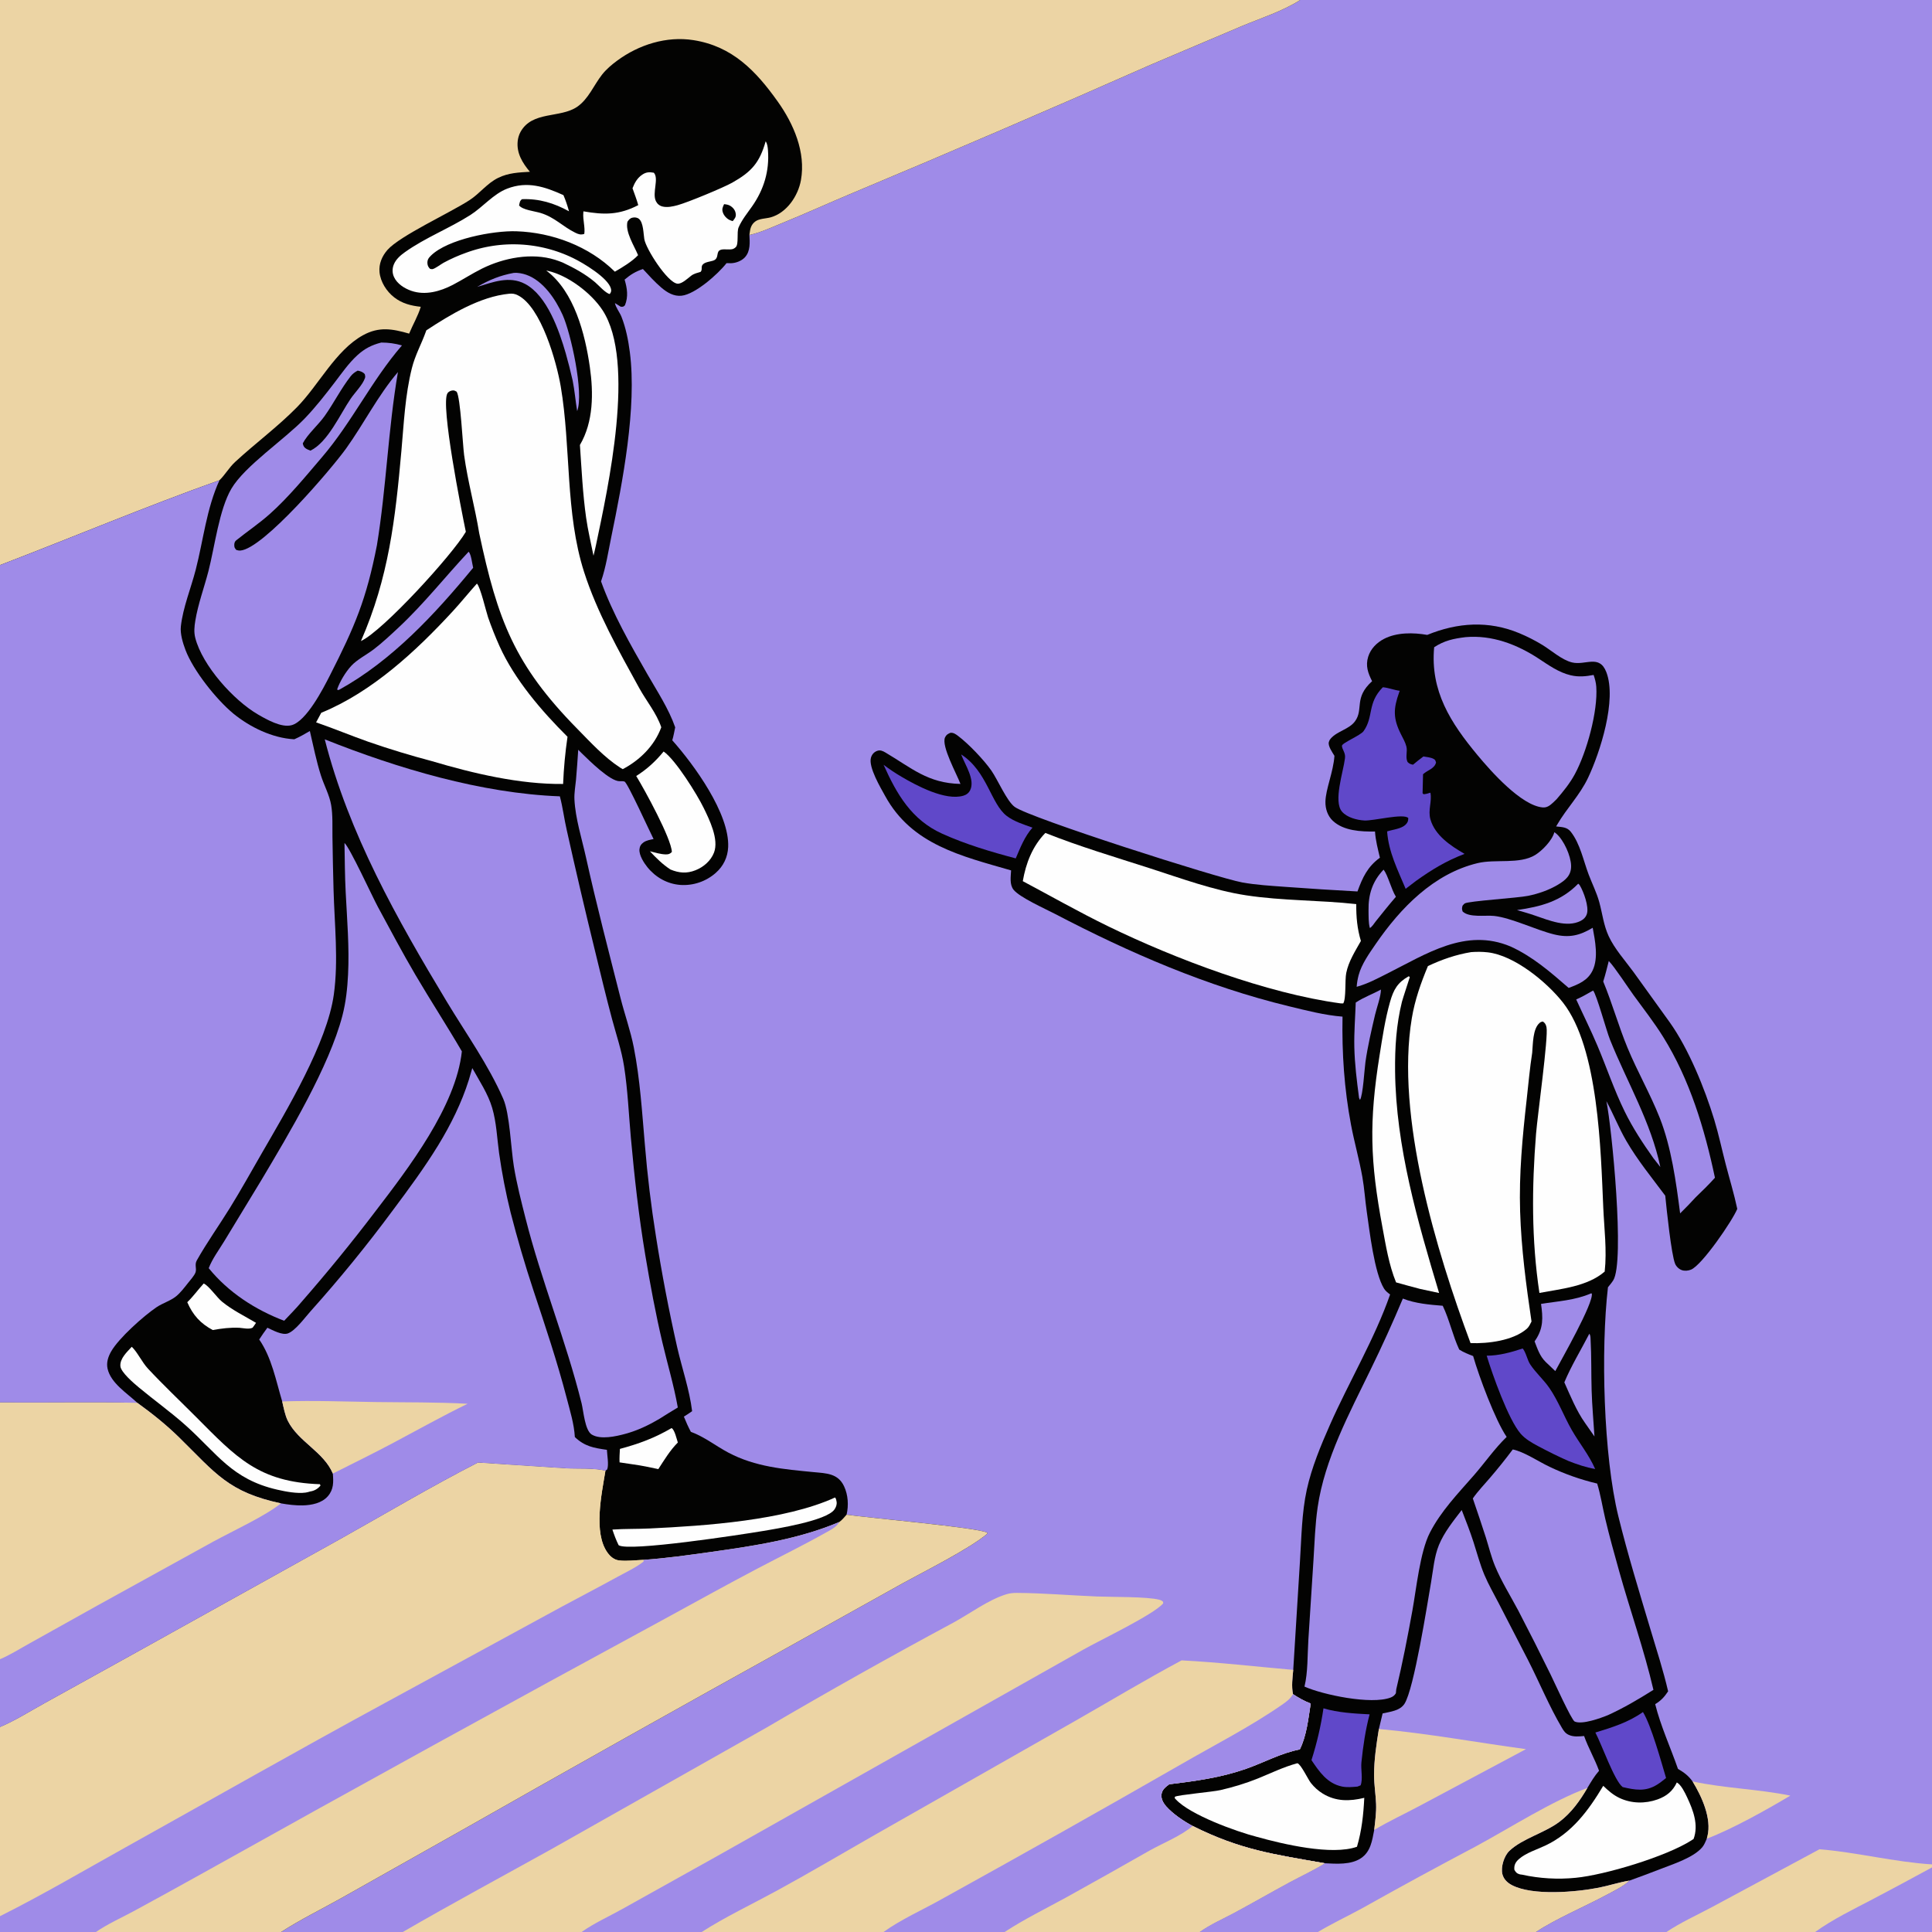 <?xml version="1.0" encoding="utf-8" ?>
<svg xmlns="http://www.w3.org/2000/svg" xmlns:xlink="http://www.w3.org/1999/xlink" width="1024" height="1024">
	<rect width="100%" height="100%" fill="#333333" stroke="none"/>
	<path fill="#9F8BE8" d="M0 0L689.114 0L1024 0L1024 988.165L1024 989.77L1024 1024L962.052 1024L883.267 1024L813.999 1024L698.526 1024L635.773 1024L532.482 1024L468.297 1024L371.931 1024L308.273 1024L213.494 1024L148.976 1024L50.849 1024L0 1024L0 1015.62L0 915.397L0 879.423L0 743.338L0 299.514L0 0Z"/>
	<path fill="#030302" d="M0 0L689.114 0C679.978 5.87 668.507 9.531 658.442 13.72L610.06 34.252Q531.282 69.081 451.82 102.323C439.349 107.547 427.053 113.158 414.523 118.248C408.922 120.524 403.123 123.25 397.211 124.545C397.414 128.515 397.773 133.028 394.927 136.255C393.173 138.243 390.126 139.425 387.526 139.505C386.711 139.531 385.882 139.515 385.067 139.479C380.627 145.221 368.521 155.948 361.266 156.736C357.161 157.183 353.606 155.058 350.585 152.494C347.05 149.492 343.914 145.977 340.758 142.586C336.903 143.889 334.138 145.557 331.054 148.207C332.428 152.828 333.109 157.194 331.227 161.825C330.246 162.692 330.31 162.62 328.992 162.561C327.977 161.905 326.965 161.259 325.924 160.644C326.362 163.003 328.442 165.502 329.366 167.83C331.72 173.764 333.009 180.331 333.825 186.641C337.624 215.996 329.987 255.489 323.995 284.58C322.398 292.332 321.163 300.673 318.567 308.143C324.619 325.023 334.256 341.886 343.17 357.415C348.388 366.505 354.398 375.578 357.867 385.498C357.396 387.797 356.988 390.126 356.32 392.377C367.86 405.324 386.676 431.201 385.948 448.907C385.726 454.308 383.425 459.077 379.365 462.641Q378.89 463.061 378.394 463.457Q377.899 463.853 377.384 464.224Q376.87 464.595 376.338 464.94Q375.806 465.286 375.258 465.604Q374.709 465.923 374.146 466.215Q373.582 466.506 373.005 466.769Q372.428 467.032 371.839 467.267Q371.25 467.501 370.649 467.706Q370.049 467.912 369.44 468.087Q368.83 468.262 368.213 468.408Q367.595 468.553 366.972 468.667Q366.348 468.782 365.719 468.866Q365.09 468.949 364.458 469.002Q363.826 469.055 363.192 469.076Q362.558 469.098 361.924 469.088Q361.29 469.078 360.657 469.037C353.702 468.532 347.501 465.035 343.143 459.639C341.295 457.351 338.653 453.264 338.921 450.167C339.062 448.533 339.767 447.432 341.072 446.496C342.607 445.395 344.598 445.096 346.409 444.715C344.567 441.219 332.556 414.674 331.002 414.241C330.056 413.978 329.416 414.036 328.461 414.058C323.425 414.173 312.431 403.215 308.409 399.32Q307.426 398.368 306.473 397.385C306.1 402.685 305.783 408.004 305.294 413.294C304.979 416.71 304.293 420.298 304.463 423.718C304.967 433.843 308.355 444.364 310.54 454.237C316.089 479.315 322.585 504.13 328.903 529.022C331.108 537.709 334.19 546.298 335.917 555.083C339.268 572.126 340.297 589.545 341.81 606.82Q343.808 631.173 347.671 655.3Q352.312 684.831 358.903 713.988C361.455 725.173 365.446 736.585 366.837 747.956C365.4 748.945 363.978 749.96 362.47 750.839C363.588 753.618 364.759 756.264 366.175 758.905C373.383 761.535 379.353 766.383 386.086 769.943C400.35 777.488 415.57 778.741 431.299 780.259C437.934 780.899 444.137 780.878 447.365 787.744C449.535 792.358 449.858 797.902 448.699 802.821C459.854 804.463 518.22 809.615 523.178 812.315L523.361 812.862C513.638 821.035 490.358 832.637 478.486 839.158L418.772 872.451Q331.824 920.616 245.399 969.716L181.308 1005.81C170.633 1011.81 159.248 1017.36 148.976 1024L50.849 1024L0 1024L0 1015.62L0 915.397L0 879.423L0 743.338L0 299.514L0 0Z"/>
	<path fill="#ECD4A4" d="M0 0L689.114 0C679.978 5.87 668.507 9.531 658.442 13.72L610.06 34.252Q531.282 69.081 451.82 102.323C439.349 107.547 427.053 113.158 414.523 118.248C408.922 120.524 403.123 123.25 397.211 124.545L397.278 123.911C397.586 121.264 398.073 119.059 400.312 117.387C402.455 115.787 405.89 115.907 408.444 115.2C417.013 112.827 423.015 103.831 424.512 95.485C427.169 80.671 420.629 65.639 412.204 53.806C400.613 37.528 388.157 24.523 367.556 21.275C353.279 19.025 338.566 23.683 327.101 32.155C324.16 34.328 321.343 36.699 319.076 39.585C314.7 45.158 311.853 52.606 305.825 56.662C296.811 62.728 282.168 58.733 275.932 69.83Q275.242 71.069 274.854 72.431Q274.534 73.53 274.402 74.667C273.665 81.102 276.893 86.346 280.859 91.052C274.991 91.388 269.516 91.605 264.104 94.239C258.143 97.141 254.331 102.526 248.89 106.063C238.457 112.846 211.998 124.959 205.393 132.423C202.514 135.678 200.723 139.846 201.153 144.246C201.658 149.421 204.9 154.487 208.959 157.625C213.156 160.87 217.866 162.054 223.02 162.605C221.495 167.59 218.829 172.027 216.857 176.822C207.927 174.271 200.906 172.973 192.342 177.708C177.864 185.712 168.971 204.065 157.385 215.845C147.13 226.273 135.292 234.973 124.576 244.889C121.432 247.798 119.322 251.62 116.322 254.54C77.202 268.47 38.792 284.664 0 299.514L0 0Z"/>
	<path fill="#ECD4A4" d="M253.366 775.19L299.941 778.244C306.318 778.626 314.866 777.975 320.886 779.536C318.893 791.742 314.372 812.403 322 822.959C323.5 825.035 325.503 826.74 328.108 827.058C332.201 827.557 336.955 826.904 341.101 826.759C353.218 825.885 365.222 824.202 377.247 822.51C400.236 819.276 423.409 815.766 444.91 806.665C446.352 805.599 447.506 804.155 448.699 802.821C459.854 804.463 518.22 809.615 523.178 812.315L523.361 812.862C513.638 821.035 490.358 832.637 478.486 839.158L418.772 872.451Q331.824 920.616 245.399 969.716L181.308 1005.81C170.633 1011.81 159.248 1017.36 148.976 1024L50.849 1024L0 1024L0 1015.62L0 915.397C8.155 911.946 16.207 906.836 23.982 902.552L69.852 877.155L180.183 815.827C204.486 802.229 228.577 787.869 253.366 775.19Z"/>
	<path fill="#ECD4A4" d="M253.366 775.19L299.941 778.244C306.318 778.626 314.866 777.975 320.886 779.536C318.893 791.742 314.372 812.403 322 822.959C323.5 825.035 325.503 826.74 328.108 827.058C332.201 827.557 336.955 826.904 341.101 826.759L341.099 827.679C336.986 830.888 331.825 833.271 327.252 835.784C317.293 841.256 307.221 846.479 297.226 851.87L203.834 902.717C157.803 927.721 112.207 953.679 66.446 979.18C44.436 991.444 22.524 1004.34 0 1015.62L0 915.397C8.155 911.946 16.207 906.836 23.982 902.552L69.852 877.155L180.183 815.827C204.486 802.229 228.577 787.869 253.366 775.19Z"/>
	<path fill="#9F8BE8" d="M341.101 826.759C353.218 825.885 365.222 824.202 377.247 822.51C400.236 819.276 423.409 815.766 444.91 806.665C443.32 809.461 440.189 810.92 437.466 812.45C425.634 819.099 413.402 825.091 401.393 831.413C384.917 840.085 368.61 849.121 352.272 858.05Q229.592 924.573 107.764 992.656Q89.359 1002.92 70.838 1012.97C64.303 1016.5 56.916 1019.79 50.849 1024L0 1024L0 1015.62C22.524 1004.34 44.436 991.444 66.446 979.18C112.207 953.679 157.803 927.721 203.834 902.717L297.226 851.87C307.221 846.479 317.293 841.256 327.252 835.784C331.825 833.271 336.986 830.888 341.099 827.679L341.101 826.759Z"/>
	<path fill="#9F8BE8" d="M116.322 254.54C109.441 269.619 107.821 286.085 103.728 301.995C101.209 311.784 96.98 321.955 95.861 331.967C95.422 335.888 96.892 340.748 98.268 344.401C102.412 355.402 114.621 370.704 123.688 378.228Q127.131 381.037 130.917 383.363Q134.702 385.69 138.764 387.492C144.168 389.865 150.065 391.52 155.977 391.836C158.86 390.57 161.519 389.058 164.229 387.459C166.072 395.312 167.634 403.269 170.075 410.967C171.71 416.125 174.609 421.365 175.519 426.682C176.449 432.12 176.121 438.085 176.207 443.594Q176.399 457.643 176.79 471.689C177.294 489.879 179.446 509.163 176.927 527.187C173.344 552.825 152.032 588.247 138.798 611.161C133.181 620.885 127.717 630.755 121.805 640.302C116.086 649.539 109.665 658.543 104.334 667.99C103.019 670.321 104.292 672.143 103.68 674.241C103.183 675.947 100.664 678.724 99.521 680.174C97.691 682.495 95.676 685.147 93.389 687.031C90.454 689.447 86.146 690.694 82.937 692.872C76.04 697.555 62.961 709.196 58.896 716.331C57.316 719.104 56.308 722.195 57.007 725.389C58.694 733.104 67.379 738.426 72.772 743.513C48.532 743.046 24.25 743.53 0 743.338L0 299.514C38.792 284.664 77.202 268.47 116.322 254.54Z"/>
	<path fill="#9F8BE8" d="M141.724 703.72C144.484 704.995 149.565 707.851 152.614 706.729C156.613 705.257 161.698 698.226 164.52 695.09Q187.702 669.24 208.338 641.314C216.719 630.084 224.98 618.911 232.298 606.944C238.814 596.288 244.71 584.432 248.449 572.501Q249.43 569.322 250.32 566.117C254.057 572.828 258.705 579.817 260.873 587.216C263.155 595.001 263.43 603.154 264.525 611.151Q266.778 627.121 270.663 642.775C274.179 656.453 278.217 670.29 282.656 683.693C288.968 702.749 295.345 721.698 300.398 741.14C302.149 747.878 304.287 754.689 304.682 761.663C309.902 766.665 314.762 767.444 321.672 768.444C321.778 771.142 322.782 776.46 321.812 778.832L320.886 779.536C314.866 777.975 306.318 778.626 299.941 778.244L253.366 775.19C228.577 787.869 204.486 802.229 180.183 815.827L69.852 877.155L23.982 902.552C16.207 906.836 8.155 911.946 0 915.397L0 879.423L0 743.338C24.25 743.53 48.532 743.046 72.772 743.513C80.651 749.19 88.214 755.246 95.146 762.062C114.27 780.865 121.077 790.869 148.886 796.811C152.627 797.476 156.691 797.988 160.497 797.889C165.141 797.769 170.528 796.733 173.73 793.071C176.925 789.418 176.771 785.526 176.411 781.017C171.612 769.534 158.13 764.134 152.601 753.167C151.03 750.053 150.373 746.186 149.571 742.799C146.259 731.775 144.023 719.548 137.385 709.965C138.789 707.849 140.181 705.739 141.724 703.72Z"/>
	<path fill="#ECD4A4" d="M0 743.338C24.25 743.53 48.532 743.046 72.772 743.513C80.651 749.19 88.214 755.246 95.146 762.062C114.27 780.865 121.077 790.869 148.886 796.811C140.96 803.324 123.149 811.58 113.15 817.021L51.707 850.914L15.773 870.97C10.635 873.8 5.386 877.151 0 879.423L0 743.338Z"/>
	<path fill="#ECD4A4" d="M149.571 742.799C165.96 742.2 182.52 742.878 198.918 743.108C215.208 743.337 231.583 743.119 247.849 744.033C234.434 750.534 221.414 757.866 208.246 764.849C197.714 770.435 187.055 775.659 176.411 781.017C171.612 769.534 158.13 764.134 152.601 753.167C151.03 750.053 150.373 746.186 149.571 742.799Z"/>
	<path fill="#9F8BE8" d="M172.128 391.868C210.717 407.237 255.024 420.513 296.736 422.074C298.3 427.911 299.018 434.052 300.387 439.958Q307.538 472.092 315.387 504.063C318.29 516.031 321.186 528.101 324.362 539.994C326.604 548.388 329.43 556.58 330.775 565.19C332.721 577.643 333.237 590.422 334.368 602.975C336.234 623.684 338.572 644.683 342.006 665.196C344.595 680.662 347.478 696.233 351.074 711.491C353.778 722.965 357.203 734.394 359.253 746.003C355.864 747.976 352.558 750.117 349.227 752.186C343.596 755.487 337.821 758.218 331.507 759.945C326.497 761.316 318.333 763.173 313.645 760.343C309.998 758.141 309.256 747.805 308.263 743.815C300 710.619 286.964 678.944 278.577 645.847C276.277 636.771 273.872 627.457 272.36 618.215C270.793 608.634 270.188 590.337 266.738 582.415C258.908 564.437 246.905 547.663 236.791 530.872C210.334 486.952 184.894 441.925 172.128 391.868Z"/>
	<path fill="#FEFEFE" d="M269.782 155.695C271.567 155.518 272.783 155.67 274.398 156.465C286.834 162.588 295.012 191.947 297.202 204.827C302.69 237.107 299.517 271.777 309.571 303.148C316.442 324.589 327.973 344.989 338.791 364.666C342.619 371.63 347.929 377.889 350.492 385.474C346.932 395.197 339.148 402.905 330.063 407.667C329.578 407.399 329.109 407.132 328.644 406.829C320.172 401.315 313.038 393.468 305.973 386.286C272.638 352.403 263.755 328.503 254.021 282.75C251.764 268.862 247.905 255.223 245.998 241.254C245.249 235.767 244.063 210.44 242.019 207.587C241.308 207.235 240.898 206.891 240.074 206.931C238.976 206.984 237.776 207.497 237.161 208.466C233.382 214.419 244.634 270.923 246.903 281.87C239.801 294.041 203.004 334.37 191.302 339.773C206.04 306.149 209.513 275.156 212.744 239.052C214.062 224.319 214.69 209.597 218.293 195.18C220.054 188.133 223.342 182.446 225.737 175.726L225.955 175.096C238.653 166.732 254.429 157.207 269.782 155.695Z"/>
	<path fill="#9F8BE8" d="M182.583 446.797C185.324 449.047 197.398 475.342 200.282 480.659C206.807 492.687 213.227 504.866 220.161 516.659C228.178 530.296 236.838 543.592 244.796 557.25C241.666 586.423 216.47 619.168 199.019 641.972Q180.375 666.509 160.102 689.718C157.135 693.307 153.794 696.641 150.607 700.036C135.251 694.175 121.066 685.003 110.628 672.17C112.515 667.171 116.151 662.348 118.935 657.744L138.611 625.348C153.131 600.943 174.479 565.292 181.492 538.278C183.333 531.187 184.122 523.799 184.484 516.495C185.201 502.029 183.962 487.53 183.228 473.091C182.783 464.342 182.733 455.556 182.583 446.797Z"/>
	<path fill="#9F8BE8" d="M202.077 181.556C206.001 181.564 209.297 182.04 213.052 183.075C197.045 201.548 186.619 223.631 170.787 242.175C162.083 252.368 153.086 263.398 143.107 272.327C137.346 277.481 131.109 281.625 125.132 286.442C124.492 286.957 124.19 287.808 124.173 288.648C124.143 290.124 124.345 290.422 125.245 291.478C125.96 291.688 126.621 291.864 127.377 291.808C139.588 290.905 175.751 248.413 183.402 237.763C192.911 224.524 200.296 209.598 210.919 197.21C205.685 227.656 204.77 258.488 199.774 288.982C194.184 317.626 188.11 331.971 174.767 358.174C171.252 365.076 162.442 382.199 154.577 384.363C149.211 385.838 141.317 381.342 136.806 378.73C123.834 371.219 107.28 352.816 103.502 338.114C102.712 335.037 103.015 332.085 103.52 328.987C104.949 320.22 108.244 311.355 110.472 302.73C113.79 289.886 116.157 269.986 122.669 258.97C129.773 246.956 150.686 233.028 161.438 221.874C167.183 215.915 172.372 209.257 177.403 202.692C181.192 197.746 184.746 192.554 189.361 188.323C193.211 184.794 197.025 182.839 202.077 181.556Z"/>
	<path fill="#030302" d="M189.6 196.43C191.156 196.787 192.248 197.067 193.345 198.308C193.518 199.183 193.726 199.554 193.427 200.422C192.195 203.996 188.058 208.11 185.867 211.315C180.266 219.507 173.796 234.366 164.542 238.854C163.769 238.538 162.899 238.227 162.202 237.768C161.03 236.996 160.754 236.298 160.481 234.987C162.97 230.162 168.731 225.193 172.058 220.508C176.887 213.709 180.693 206.057 185.81 199.485C186.907 198.077 188.033 197.265 189.6 196.43Z"/>
	<path fill="#FEFEFE" d="M252.773 309.32C254.636 311.143 257.539 323.8 258.688 327.198Q261.397 334.988 264.772 342.514C272.797 360.25 287.048 376.848 300.794 390.508Q298.968 402.951 298.458 415.517C275.434 415.774 250.847 409.939 228.886 403.41Q211.912 398.934 195.325 393.189C186.004 389.907 176.89 386.088 167.541 382.875L170.271 377.794C197.189 366.758 220.447 345.179 239.938 324.027C244.349 319.24 248.415 314.154 252.773 309.32Z"/>
	<path fill="#FEFEFE" d="M405.811 74.918C406.742 76.14 406.931 78.224 407.042 79.728C407.846 90.644 404.865 100.46 398.642 109.352C396.143 112.923 393.218 116.476 391.483 120.503C390.372 123.082 391.665 129.347 389.973 130.996C388.619 132.316 387.337 132.227 385.56 132.195C384.926 132.183 384.293 132.143 383.66 132.16C378.96 132.284 381.279 135.623 379.13 137.54C377.818 138.711 374.339 138.484 372.675 140.005C371.234 141.322 372.536 142.796 371.313 144.111C369.653 144.607 367.83 145.02 366.427 146.075C364.633 147.424 361.375 150.626 359.021 150.353C353.733 149.737 342.362 131.919 341.499 126.741C341.027 123.909 341.03 117.99 338.698 116.043C337.732 115.236 336.43 115.091 335.232 115.366C333.879 115.676 333.29 116.458 332.553 117.543C331.313 122.99 336.127 130.245 338.194 135.252C335.079 138.563 329.852 141.735 325.889 143.999C312.251 130.536 292.765 123.219 273.701 122.578C261.429 122.166 237.364 126.736 228.442 135.448C227.196 136.665 226.438 137.678 226.535 139.529C226.599 140.763 227.084 141.717 227.995 142.529C228.428 142.563 228.868 142.713 229.295 142.632C230.604 142.387 233.792 139.983 235.123 139.257Q240.933 136.123 247.155 133.917Q248.01 133.603 248.872 133.311Q249.734 133.019 250.604 132.749Q251.473 132.478 252.349 132.23Q253.225 131.982 254.107 131.755Q254.989 131.529 255.876 131.325Q256.764 131.121 257.656 130.94Q258.548 130.758 259.444 130.599Q260.341 130.44 261.241 130.304Q262.141 130.167 263.045 130.053Q263.948 129.94 264.854 129.849Q265.76 129.758 266.668 129.689Q267.576 129.621 268.485 129.576Q269.394 129.531 270.305 129.508Q271.215 129.486 272.125 129.486Q273.036 129.487 273.946 129.51Q274.856 129.534 275.765 129.58Q276.675 129.626 277.583 129.696Q278.49 129.765 279.396 129.857Q280.302 129.949 281.205 130.064Q282.108 130.178 283.008 130.316Q283.908 130.453 284.805 130.613Q285.701 130.773 286.593 130.956Q287.485 131.139 288.372 131.344Q289.259 131.549 290.141 131.776Q291.023 132.003 291.898 132.252Q292.774 132.502 293.643 132.773Q294.512 133.044 295.374 133.337Q296.236 133.63 297.091 133.945Q297.945 134.26 298.791 134.596Q299.637 134.932 300.475 135.289Q301.312 135.647 302.14 136.025Q302.969 136.403 303.787 136.802C308.957 139.285 322.325 147.218 323.815 153.004C324.125 154.212 323.892 154.893 323.182 155.834C321.055 155.489 317.198 151.101 315.398 149.587C310.168 145.188 304.401 142.069 298.251 139.157C296.914 138.633 295.569 138.112 294.197 137.686C281.667 133.796 266.993 136.653 255.473 142.37C250.191 144.991 245.239 148.254 240.008 150.976C233.352 154.438 225.376 156.707 217.997 154.136C214.371 152.872 210.476 150.425 208.826 146.814C207.847 144.672 207.846 142.302 208.748 140.133C209.906 137.35 212.25 135.337 214.649 133.628C225.379 125.986 238.107 121.077 249.231 114.01C255.914 109.764 261.463 102.817 268.836 99.981C279.525 95.87 288.733 98.947 298.625 103.415C299.856 106.242 300.754 109.022 301.584 111.988C293.643 107.622 285.73 105.225 276.667 105.57C275.393 106.566 275.491 107.332 275.123 108.873C276.937 111.257 283.421 111.947 286.427 112.851C294.057 115.147 298.188 120.063 304.954 123.368C306.654 124.199 307.865 124.577 309.687 123.978C310.204 120.435 308.874 116.594 309.161 112.835L309.228 112.017C320.2 113.92 328.161 113.998 338.288 108.723C337.457 105.716 336.276 102.733 335.243 99.787C336.366 96.874 337.805 94.288 340.482 92.524C342.542 91.167 344.181 91.136 346.539 91.541C349.399 94.656 345.518 102.248 347.65 106.637C348.341 108.059 349.551 109.056 351.091 109.444C353.671 110.094 356.629 109.435 359.133 108.757C364.489 107.308 383.41 99.459 388.134 96.796C398.325 91.052 402.622 86.194 405.811 74.918Z"/>
	<path fill="#030302" d="M383.78 108.204C385.016 108.351 386.162 108.49 387.221 109.198C388.786 110.242 389.799 111.611 389.984 113.514C390.145 115.168 389.288 115.982 388.368 117.193C387.573 116.964 387.617 117.004 386.826 116.657C385.241 115.96 383.762 114.369 383.177 112.742C382.504 110.869 383.011 109.885 383.78 108.204Z"/>
	<path fill="#FEFEFE" d="M289.531 143.393C289.813 143.45 290.096 143.502 290.378 143.565C301.072 145.956 313.487 155.378 319.419 164.506C337.095 191.704 322.229 258.649 315.878 288.916C315.513 290.797 315.015 292.66 314.563 294.521C313.223 287.806 311.616 281.166 310.655 274.377C308.853 261.664 308.254 248.662 307.369 235.853C314.592 223.589 314.59 208.244 312.625 194.511C310.125 177.042 304.378 154.504 289.531 143.393Z"/>
	<path fill="#FEFEFE" d="M351.732 398.316C358.073 402.66 369.547 421.194 372.945 428.18C376.002 434.462 381.141 444.839 378.437 451.889C376.762 456.255 372.862 459.588 368.58 461.269C363.944 463.09 359.869 462.735 355.347 460.851C351.197 458.165 347.824 454.786 344.46 451.195C347.168 451.854 350.148 452.817 352.948 452.848C354.376 452.863 355.123 452.571 356.102 451.561C355.821 444.409 341.721 418.686 337.213 411.298C342.918 407.709 347.462 403.516 351.732 398.316Z"/>
	<path fill="#FEFEFE" d="M69.832 713.82C72.755 716.52 75.28 722.026 78.421 725.397C86.644 734.221 95.439 742.505 103.946 751.052C125.183 772.388 137.069 785.554 169.567 786.664L169.865 787.383C168.457 789.132 166.58 790.201 164.375 790.517C163.6 790.753 162.809 790.983 162.005 791.098C157.468 791.742 151.418 790.576 146.979 789.562C122.852 784.049 115.162 770.44 98.379 755.455C90.412 748.342 81.765 742.183 73.578 735.364C71.052 733.261 64.052 727.334 63.806 724.1C63.495 720.013 67.321 716.595 69.832 713.82Z"/>
	<path fill="#FEFEFE" d="M442.592 793.698C443.096 794.138 443.33 795.317 443.425 796.005C443.629 797.492 443.101 798.889 442.254 800.083C438.029 806.036 411.772 810.223 403.908 811.541C393.473 813.29 332.972 822.609 327.881 818.98C326.537 816.27 325.543 813.563 324.583 810.699C331.107 810.25 337.705 810.433 344.244 810.123C373.639 808.731 416.084 805.876 442.592 793.698Z"/>
	<path fill="#9F8BE8" d="M248.395 292.415C249.797 293.975 250.22 298.679 250.782 300.929C230.717 325.343 207.78 350.124 179.825 365.554L179.049 365.775L178.702 365.352C180.098 361.256 183.176 356.193 186.11 352.983C189.25 349.545 194.42 346.973 198.168 344.096C202.775 340.558 207.086 336.496 211.328 332.531C224.781 319.96 235.868 305.779 248.395 292.415Z"/>
	<path fill="#FEFEFE" d="M107.982 680.274C110.778 681.562 114.865 687.584 117.597 689.843C123.024 694.332 129.654 697.546 135.697 701.128C135.149 702.018 134.491 702.859 133.882 703.709C131.985 704.677 128.997 703.927 126.894 703.76C122.157 703.513 117.411 704.108 112.76 704.951C106.255 701.48 102.217 697.014 99.262 690.202C102.421 687.157 104.992 683.502 107.982 680.274Z"/>
	<path fill="#9F8BE8" d="M272.348 144.633C274.459 144.47 276.926 144.935 278.918 145.634C287.938 148.798 294.445 158.582 298.204 166.921C302.518 176.491 309.576 208.211 305.914 217.894C305.009 212.452 304.588 207.051 303.503 201.606Q301.875 194.399 299.862 187.291C296.374 175.243 290.008 156.654 278.246 150.458C269.887 146.055 261.215 149.568 252.911 152.054C259.384 148.301 264.981 145.999 272.348 144.633Z"/>
	<path fill="#FEFEFE" d="M355.963 756.91C357.598 757.821 358.662 762.77 359.266 764.57C355.113 768.713 352.105 773.77 348.922 778.656C344.475 777.686 340.078 776.768 335.562 776.157L328.382 775.085C328.263 772.702 328.442 770.325 328.569 767.945C338.678 765.227 346.898 762.191 355.963 756.91Z"/>
	<path fill="#030302" d="M756.467 336.514C772.533 329.931 788.973 328.817 805.311 335.625C809.49 337.367 813.689 339.508 817.552 341.866C822.328 344.779 827.758 349.761 833.216 351.099C840.294 352.833 847.699 346.643 851.399 356.271C857.045 370.96 848.077 398.83 841.689 412.278C837.295 421.528 830.375 428.391 825.335 437.091L824.989 437.676L824.786 438.03C827.811 438.398 830.538 438.28 832.571 440.88C837.539 447.235 839.223 456.12 842.027 463.525C843.854 468.352 846.269 473.121 847.634 478.099C849.307 484.195 849.939 490.377 852.631 496.181C855.79 502.991 861.347 509.109 865.785 515.179L884.973 541.826C894.995 555.875 903.573 576.973 908.599 593.528C910.964 601.32 912.656 609.366 914.707 617.251C916.735 625.047 919.126 632.862 920.788 640.739C918.25 646.97 902.135 670.539 896.284 672.927C894.785 673.538 892.924 673.734 891.375 673.181C889.866 672.643 888.449 671.29 887.844 669.826C885.84 664.97 883.332 641.026 882.62 633.742C875.461 624.121 867.948 615.005 861.919 604.588C857.998 597.812 855.149 590.518 851.424 583.653C854.281 597.398 861.288 668.809 855.032 678.63C854.215 679.911 853.21 681.1 852.249 682.272C848.43 715.244 849.833 771.507 857.79 803.797C862.772 824.011 868.922 844.036 874.893 863.974C878.1 874.682 881.621 885.543 884.137 896.433C882.13 899.445 880.42 901.318 877.287 903.242C880.129 914.708 885.454 926.328 889.36 937.55C892.6 939.448 894.854 941.107 897.096 944.201C901.921 952.088 907.32 963.757 904.983 973.245Q904.818 973.907 904.627 974.562C903.965 976.081 903.3 977.818 902.224 979.092C897.495 984.695 886.395 988.134 879.588 990.808Q871.661 993.885 863.657 996.756C860.207 999.918 855.375 1002.2 851.256 1004.41C839.736 1010.59 824.481 1017.01 813.999 1024L698.526 1024L635.773 1024C641.287 1020 648.114 1017.03 654.142 1013.8C663.928 1008.55 673.54 1002.99 683.306 997.707C689.515 994.348 696.192 991.315 702.144 987.57C675.004 982.816 657.482 980.501 632.113 967.8C627.438 965.336 621.636 961.405 618.133 957.449C616.546 955.657 615.193 953.237 615.66 950.755C616.115 948.333 617.857 947.104 619.711 945.708C633.745 943.973 646.915 942.228 660.368 937.531C669.867 934.215 678.993 929.118 688.924 927.233C692.576 919.897 693.423 910.921 694.697 902.918C691.294 901.595 688.358 899.935 685.316 897.942C684.435 893.742 685.05 889.296 685.445 885.068L688.987 827.864C689.812 815.228 689.921 801.853 692.645 789.475C695.222 777.765 700.06 766.153 704.888 755.22C714.983 732.36 728.664 709.48 736.782 686.104C735.569 685.197 734.384 684.302 733.575 682.996C728.415 674.662 725.876 652.29 724.406 642.154C723.522 636.06 723.155 629.85 722.076 623.795C720.428 614.55 717.823 605.46 716.08 596.225C712.469 577.092 711.209 558.269 711.564 538.84C702.078 538.102 692.413 535.581 683.178 533.343C639.662 522.798 598.759 505.063 559.185 484.39C554.057 481.711 540.439 475.652 537.201 471.572C535.006 468.807 535.734 464.607 535.899 461.329C509.655 453.714 483.34 447.79 469.158 421.909C466.769 417.548 460.215 406.624 461.617 401.626C462.09 399.937 463.2 398.617 464.857 397.996C466.541 397.364 467.913 398.029 469.331 398.866C483.195 407.052 491.725 415.124 509.057 415.499C507.209 410.423 498.799 395.396 500.892 390.84C501.553 389.4 502.349 389.03 503.695 388.409C505.326 388.211 506.565 389.128 507.816 390.068C513.384 394.253 521.497 402.767 525.472 408.47C528.842 413.306 533.593 424.552 537.779 427.654C545.73 433.547 645.314 465.338 658.361 467.703C665.941 469.077 673.755 469.49 681.432 470.064Q700.447 471.464 719.486 472.489C722.201 465.049 724.81 459.389 731.379 454.601C730.313 450.036 729.068 445.41 728.78 440.715C721.436 440.839 712.093 440.396 706.403 435.022C703.662 432.433 702.435 428.648 702.504 424.939C702.63 418.198 706.684 409.301 707.284 400.612C706.238 398.823 703.705 395.371 704.329 393.26C704.548 392.517 704.774 392.085 705.26 391.515C708.72 387.454 715.112 386.585 718.235 382.229C722.838 375.808 717.437 369.91 727.242 361.048C725.082 356.778 723.671 352.927 725.162 348.096C726.457 343.902 729.7 340.617 733.538 338.625C740.333 335.099 749.102 335.221 756.467 336.514Z"/>
	<path fill="#9F8BE8" d="M774.737 800.346C776.938 805.981 779.13 811.604 780.995 817.362C782.856 823.105 784.393 829.075 786.73 834.642C788.913 839.842 791.841 844.88 794.423 849.903L809.733 879.553C815.827 891.451 821.082 904.359 827.87 915.816C828.876 917.513 829.703 918.721 831.557 919.556C834.031 920.672 836.978 920.35 839.607 920.126C841.853 926.464 845.255 932.264 847.53 938.543C845.079 941.34 843.27 944.423 841.377 947.611C837.437 954.356 832.897 960.775 826.606 965.531C818.647 971.55 807.006 974.387 800.027 980.971C797.211 983.629 795.358 989.543 796.291 993.323C796.947 995.978 798.882 997.847 801.234 999.103C812.202 1004.96 835.456 1002.84 847.282 1000.53C852.756 999.462 858.177 997.624 863.657 996.756C860.207 999.918 855.375 1002.2 851.256 1004.41C839.736 1010.59 824.481 1017.01 813.999 1024L698.526 1024L635.773 1024C641.287 1020 648.114 1017.03 654.142 1013.8C663.928 1008.55 673.54 1002.99 683.306 997.707C689.515 994.348 696.192 991.315 702.144 987.57C708.312 987.851 715.971 988.484 721.34 984.884C726.502 981.424 727.268 975.532 728.359 969.912C728.864 965.326 729.545 960.718 729.355 956.093C729.144 950.967 728.28 945.896 728.288 940.752C728.3 932.574 729.535 924.453 730.835 916.4C731.491 913.653 732.124 910.897 732.815 908.159C736.809 907.24 742.059 906.769 744.443 902.983C749.5 894.953 756.434 850.579 758.499 838.623C759.612 832.18 760.147 825.066 762.626 818.983C765.414 812.143 770.283 806.168 774.737 800.346Z"/>
	<path fill="#ECD4A4" d="M698.526 1024C706.045 1019.47 714.313 1015.61 722.04 1011.38Q751.923 994.621 782.222 978.627C800.663 968.662 822.083 954.829 841.377 947.611C837.437 954.356 832.897 960.775 826.606 965.531C818.647 971.55 807.006 974.387 800.027 980.971C797.211 983.629 795.358 989.543 796.291 993.323C796.947 995.978 798.882 997.847 801.234 999.103C812.202 1004.96 835.456 1002.84 847.282 1000.53C852.756 999.462 858.177 997.624 863.657 996.756C860.207 999.918 855.375 1002.2 851.256 1004.41C839.736 1010.59 824.481 1017.01 813.999 1024L698.526 1024Z"/>
	<path fill="#ECD4A4" d="M730.835 916.4C757.03 918.78 782.766 923.552 808.802 927.084L752.193 957.276C744.287 961.495 736.043 965.307 728.359 969.912C728.864 965.326 729.545 960.718 729.355 956.093C729.144 950.967 728.28 945.896 728.288 940.752C728.3 932.574 729.535 924.453 730.835 916.4Z"/>
	<path fill="#FEFEFE" d="M779.753 504.636C782.7 504.427 785.637 504.423 788.576 504.761C802.643 506.38 819.82 520.486 828.348 531.315C847.33 555.423 848.433 609.992 849.768 640.09C850.264 651.269 851.755 662.818 850.517 673.97C841.338 681.893 827.417 683.109 815.923 685.279C811.688 657.214 811.88 629.148 814.138 600.919C814.906 591.332 820.721 549.645 819.684 544.517C819.394 543.086 818.954 542.23 817.751 541.416C816.913 541.617 816.689 541.593 815.999 542.186C812.342 545.33 812.507 553.461 812.1 557.967C810.814 566.137 810.102 574.485 809.175 582.706C806.946 602.486 805.062 622.209 805.695 642.143C806.319 661.822 808.854 680.992 811.735 700.425C811.048 701.778 810.38 703.297 809.213 704.306C801.961 710.577 788.607 712.229 779.416 711.871C761.38 663.456 739.594 591.689 748.292 539.673C749.91 529.993 753.063 521.06 756.831 512.037C764.185 508.564 771.715 505.948 779.753 504.636Z"/>
	<path fill="#9F8BE8" d="M743.546 688.267C750.176 690.906 757.619 691.503 764.677 692.082C768.272 699.598 769.917 707.785 773.424 715.299C775.794 716.794 778.182 717.745 780.79 718.734C783.873 729.528 792.525 752.771 798.558 761.59C792.269 767.652 786.926 775.365 781.154 781.982C772.723 791.648 763.729 800.897 757.831 812.422C752.665 822.515 750.681 842.1 748.603 853.585C746.065 867.615 743.355 881.521 740.04 895.391L739.843 897.467C739.137 898.629 738.291 899.265 737.03 899.747C726.787 903.654 701.015 898.246 691.401 893.928C693.274 886.255 692.944 877.235 693.453 869.286L696.164 826.999C696.754 817.603 697.029 808.197 698.382 798.866C702.083 773.339 715.313 748.848 726.449 725.908Q735.538 707.333 743.546 688.267Z"/>
	<path fill="#9F8BE8" d="M801.799 768.237C807.803 769.452 815.531 774.72 821.279 777.423Q827.339 780.311 833.671 782.541Q840.003 784.771 846.535 786.318C848.367 792.324 849.358 798.743 850.797 804.871C852.989 814.202 855.598 823.471 858.173 832.703C864.02 853.672 871.433 874.47 876.355 895.653C868.486 900.603 860.788 905.152 852.325 909.026C848.427 910.619 838.58 914.247 834.591 912.441C832.935 911.691 823.472 890.816 821.928 887.699Q813.534 870.553 804.719 853.62C800.627 845.9 795.716 838.087 792.39 830.034C790.391 825.195 789.121 819.941 787.554 814.944Q784.185 804.545 780.623 794.21C783.257 790.391 786.634 786.925 789.643 783.387Q795.977 776.018 801.799 768.237Z"/>
	<path fill="#FEFEFE" d="M554.057 441.47C572.135 448.671 590.722 454.18 609.225 460.135C625.824 465.477 643.202 471.906 660.454 474.536C679.812 477.487 699.446 477.041 718.842 479.195C718.791 486.031 719.335 492.155 721.303 498.728C718.26 504.165 714.762 509.55 713.527 515.735C712.752 519.622 713.569 529.292 711.933 531.836L710.471 531.803C671.32 526.516 622.957 508.266 587.498 491.027C572.1 483.54 557.214 475.071 542.102 467.034C543.758 457.453 547.203 448.572 554.057 441.47Z"/>
	<path fill="#9F8BE8" d="M776.76 337.701C790.788 336.471 803.977 341.506 815.548 349.101C820.866 352.591 826.226 356.446 832.522 357.916C836.756 358.904 840.464 358.519 844.652 357.735C845.361 359.816 845.906 361.785 846.059 363.988C846.966 377.04 840.995 398.667 834.703 410.312C832.071 415.184 828.635 419.407 825.037 423.589C824.444 424.203 823.832 424.781 823.203 425.359C821.579 426.851 819.999 428.163 817.638 427.954C806.313 426.949 790.344 408.944 783.149 400.285C768.901 383.136 757.988 366.299 760.134 343.041C765.63 339.461 770.39 338.491 776.76 337.701Z"/>
	<path fill="#9F8BE8" d="M823.828 441.088C824.342 441.442 824.494 441.518 824.904 441.877C828.89 445.364 832.587 453.588 832.716 458.843C832.841 463.94 829.814 466.468 825.764 468.897C820.948 471.786 815.425 473.682 809.941 474.811C804.405 475.951 778.269 477.573 776.356 478.842C775.891 479.15 775.57 479.634 775.178 480.03C774.81 481.46 774.792 481.68 775.213 483.091C778.675 486.484 787.281 484.976 791.905 485.463C800.895 486.41 814.135 492.914 823.662 495.247C831.641 497.201 837.246 495.903 844.17 491.734C845.449 498.651 847.268 507.709 844.142 514.305C841.594 519.682 836.656 521.7 831.426 523.615C821.742 515.206 812.405 507.037 800.628 501.664C776.787 491.61 755.95 505.635 735.058 516.117C730.098 518.606 725.218 521.239 719.863 522.788L719.059 523.017Q719.297 519.869 720.113 516.82C721.694 510.956 725.721 505.346 729.13 500.38C742.244 481.276 759.872 463.024 783.245 457.453C792.61 455.22 805.443 458.217 813.677 453.164C817.419 450.867 822.729 445.401 823.828 441.088Z"/>
	<path fill="#6048C9" d="M732.933 364.258C735.809 364.489 738.898 365.748 741.883 366.134L741.596 366.93C738.477 375.663 738.305 380.717 742.501 389.095C743.545 391.18 744.799 393.323 745.393 395.586C746.121 398.359 744.772 401.223 746.029 403.869C747.009 404.841 747.583 405.032 748.925 405.311C750.731 403.796 752.549 402.346 754.443 400.943C756.11 401.213 758.283 401.415 759.768 402.187C760.809 402.728 760.782 403.095 761.127 404.149C760.319 407.478 756.544 408.198 754.24 410.352Q754.076 415.393 753.997 420.436L754.536 420.956C755.833 420.867 756.916 420.542 758.141 420.148C759.083 424.826 756.738 429.319 758.164 434.299C760.619 442.871 768.997 448.369 776.252 452.569C766.549 456.256 758.902 460.906 750.518 466.898L745.023 471.088C740.831 461.073 735.989 451.638 735.204 440.662C738.244 439.67 742.702 439.343 745.021 437.054C746.128 435.961 746.42 435.082 746.411 433.562C743.866 430.95 727.941 435.152 723.119 434.876C719.188 434.652 713.925 433.29 711.267 430.166C706.629 424.714 711.934 409.314 712.85 402.025C713.059 400.361 712.784 399.497 712.114 397.954C711.715 397.036 711.33 396.349 711.25 395.333C711.13 393.829 721.093 389.809 722.712 387.539C728.206 379.837 724.544 372.744 732.933 364.258Z"/>
	<path fill="#FEFEFE" d="M888.752 944.735C891.055 945.957 893.113 950.274 894.212 952.622C897.456 959.557 900.378 967.204 897.646 974.663C897.294 974.91 896.939 975.153 896.577 975.386C883.147 984.005 850.644 993.772 835.151 995.269Q831.58 995.625 827.992 995.697Q824.404 995.77 820.822 995.56Q817.239 995.349 813.685 994.857Q810.13 994.365 806.625 993.594C806.093 993.539 805.837 993.534 805.287 993.368C803.836 992.929 803.38 992.278 802.651 991.03C802.4 988.6 803.22 986.969 805.049 985.356C808.775 982.07 814.528 980.321 819.018 978.205C833.165 971.536 841.932 959.591 849.756 946.516C852.395 949.092 855.022 951.378 858.396 952.977C864.683 955.956 872.04 956.068 878.553 953.721C883.33 952 886.624 949.321 888.752 944.735Z"/>
	<path fill="#FEFEFE" d="M687.624 934.554C689.446 934.92 693.267 943.073 694.787 944.996Q696.102 946.678 697.693 948.102Q699.284 949.526 701.101 950.647C708.142 954.936 715.412 954.751 723.094 952.889C722.664 961.708 721.751 970.327 719.223 978.816C705.899 983.57 679.964 977.415 666.275 973.605C655.157 970.735 630.855 961.941 623.261 953.757C622.498 952.934 622.654 953.346 622.699 952.327C624.658 951.287 642.646 949.76 646.895 948.781C653.509 947.258 660.303 945.21 666.592 942.669C673.563 939.853 680.337 936.501 687.624 934.554Z"/>
	<path fill="#9F8BE8" d="M852.686 509.348C855.852 512.585 862.812 523.331 865.889 527.545C871.185 534.796 876.784 541.987 881.534 549.612C895.611 572.214 903.49 598.346 908.953 624.216C905.709 627.891 902.172 631.264 898.657 634.676C896.024 637.583 893.299 640.36 890.502 643.11C888.348 626.461 885.871 608.113 879.674 592.435C874.689 579.823 867.797 567.889 862.603 555.307C857.843 543.774 854.509 531.742 849.744 520.215C850.888 516.641 851.762 512.984 852.686 509.348Z"/>
	<path fill="#FEFEFE" d="M746.631 517.452C746.826 517.605 747.148 517.672 747.216 517.91C747.225 517.94 743.414 529.534 743.056 530.98C740.055 543.095 739.293 555.329 739.425 567.782C739.849 607.755 751.341 647.306 762.753 685.321L752.626 683.144C748.382 682.072 744.167 680.851 739.945 679.692C736.161 670.437 734.542 660.286 732.723 650.492C726.194 615.344 725.533 594.895 731.218 559.251C732.72 549.839 734.138 540.234 736.743 531.06C738.604 524.509 740.7 520.797 746.631 517.452Z"/>
	<path fill="#6048C9" d="M509.449 399.867C523.337 408.854 525.117 426.047 533.656 432.509C537.598 435.492 542.625 437 547.232 438.66C543.026 443.446 540.836 449.19 538.364 454.964C525.225 451.496 511.716 447.469 499.344 441.858C483.19 434.566 475.267 420.922 468.316 405.344Q472.927 408.85 477.934 411.763C485.796 416.408 501.07 424.568 510.608 421.738C512.219 421.26 513.478 420.311 514.22 418.778C516.897 413.248 511.561 405.466 509.628 400.349L509.449 399.867Z"/>
	<path fill="#6048C9" d="M807.041 714.729C808.758 716.64 809.489 720.787 810.991 723.082C813.91 727.543 818.145 731.219 821.188 735.639C826.004 742.635 828.876 750.606 833.07 757.929C837.175 765.095 842.065 770.888 845.475 778.597C840.584 777.749 835.963 776.178 831.354 774.371C825.855 771.978 820.395 769.231 815.102 766.411C811.82 764.662 808.514 762.773 806.027 759.947C799.461 752.486 790.969 728.36 787.978 718.55C794.58 718.513 800.819 716.784 807.041 714.729Z"/>
	<path fill="#6048C9" d="M870.798 907.417C875.2 914.516 880.472 933.76 883.051 942.387C881.515 943.596 879.97 944.857 878.31 945.894C872.154 949.739 866.636 948.735 860.021 947.174C855.608 943.729 848.955 924.607 845.582 918.273C854.505 915.547 863.125 912.878 870.798 907.417Z"/>
	<path fill="#6048C9" d="M701.466 905.442C708.972 907.736 718.091 908.243 725.915 908.641C723.703 917.004 722.463 925.509 721.577 934.108C721.198 937.792 722.456 942.922 721.158 946.26L719.481 946.934C716.757 947.168 713.964 947.452 711.265 946.895C703.494 945.294 699.23 939.044 695.109 932.899C697.989 923.842 700.103 914.842 701.466 905.442Z"/>
	<path fill="#9F8BE8" d="M844.382 525.006C846.262 527.202 851.429 546.315 853.353 551.096C862.38 573.527 875.01 594.707 880.019 618.549L876.285 613.789C870.729 605.981 865.389 597.806 861.156 589.199C855.627 577.961 851.585 565.887 846.72 554.354C843.226 546.07 839.148 537.923 835.42 529.728C838.512 528.417 841.445 526.637 844.382 525.006Z"/>
	<path fill="#9F8BE8" d="M843.251 685.533L843.682 685.573C844.785 690.53 827.47 720.774 824.334 726.712L819.23 721.849C816.085 718.739 814.938 714.998 813.359 710.96L813.758 710.365C818.091 703.996 817.823 698.351 816.779 691.094C825.758 689.638 834.758 689.212 843.251 685.533Z"/>
	<path fill="#9F8BE8" d="M842.371 706.91C843.048 707.789 842.985 708.87 843.045 709.958C843.548 718.955 843.329 727.994 843.596 736.999C843.837 745.102 844.603 753.26 845.101 761.358L840.044 754.115C835.543 747.751 832.315 739.788 829.129 732.676C832.778 723.917 838.023 715.369 842.371 706.91Z"/>
	<path fill="#9F8BE8" d="M731.912 524.481C732.005 527.775 729.62 534.403 728.815 537.836C726.886 546.067 724.905 554.55 723.712 562.921C723.188 566.598 722.428 580.513 720.817 582.985L720.325 581.88C719.147 572.916 718.005 563.907 717.817 554.857C717.655 547.047 718.309 539.192 718.566 531.384C722.662 528.612 727.563 526.903 731.912 524.481Z"/>
	<path fill="#9F8BE8" d="M836.49 468.377C836.869 468.69 837.06 468.807 837.343 469.279C839.371 472.653 842.264 480.599 841.09 484.367C840.556 486.08 839.37 487.275 837.794 488.083C830.464 491.84 820.799 487.717 813.62 485.291C810.486 484.176 807.232 483.307 804.043 482.353C816.688 480.534 827.314 477.749 836.49 468.377Z"/>
	<path fill="#9F8BE8" d="M733.338 460.926C735.751 464.115 737.272 471.076 739.86 475.307C736.186 479.55 732.695 483.934 729.19 488.315C728.477 489.213 727.026 491.513 726.041 491.863C725.267 488.95 725.401 485.509 725.349 482.501C725.202 474.083 727.441 467.051 733.338 460.926Z"/>
	<path fill="#ECD4A4" d="M626.27 880.037C646.019 881.047 665.744 883.352 685.445 885.068C685.05 889.296 684.435 893.742 685.316 897.942C688.358 899.935 691.294 901.595 694.697 902.918C693.423 910.921 692.576 919.897 688.924 927.233C678.993 929.118 669.867 934.215 660.368 937.531C646.915 942.228 633.745 943.973 619.711 945.708C617.857 947.104 616.115 948.333 615.66 950.755C615.193 953.237 616.546 955.657 618.133 957.449C621.636 961.405 627.438 965.336 632.113 967.8C657.482 980.501 675.004 982.816 702.144 987.57C696.192 991.315 689.515 994.348 683.306 997.707C673.54 1002.99 663.928 1008.55 654.142 1013.8C648.114 1017.03 641.287 1020 635.773 1024L532.482 1024L468.297 1024L371.931 1024C384.032 1016.19 398.728 1009.19 411.502 1002.23C428.761 992.826 445.712 982.795 462.774 973.035L569.397 912.384C588.354 901.598 607.023 890.317 626.27 880.037Z"/>
	<path fill="#9F8BE8" d="M685.316 897.942C688.358 899.935 691.294 901.595 694.697 902.918C693.423 910.921 692.576 919.897 688.924 927.233C678.993 929.118 669.867 934.215 660.368 937.531C646.915 942.228 633.745 943.973 619.711 945.708C617.857 947.104 616.115 948.333 615.66 950.755C615.193 953.237 616.546 955.657 618.133 957.449C621.636 961.405 627.438 965.336 632.113 967.8C657.482 980.501 675.004 982.816 702.144 987.57C696.192 991.315 689.515 994.348 683.306 997.707C673.54 1002.99 663.928 1008.55 654.142 1013.8C648.114 1017.03 641.287 1020 635.773 1024L532.482 1024L468.297 1024C477.291 1017.44 489.483 1012.03 499.343 1006.45Q562.984 971.275 626.056 935.088C643.769 924.862 662.526 915.294 679.346 903.653C681.759 901.983 683.822 900.539 685.316 897.942Z"/>
	<path fill="#ECD4A4" d="M632.113 967.8C657.482 980.501 675.004 982.816 702.144 987.57C696.192 991.315 689.515 994.348 683.306 997.707C673.54 1002.99 663.928 1008.55 654.142 1013.8C648.114 1017.03 641.287 1020 635.773 1024L532.482 1024C542.689 1017.29 554.209 1011.65 564.935 1005.77Q587.243 993.421 609.39 980.787C616.322 976.915 626.255 972.926 632.113 967.8Z"/>
	<path fill="#ECD4A4" d="M213.494 1024C239.555 1008.9 266.188 994.575 292.522 979.937L406.307 915.635Q455.232 886.942 505.191 860.089C514.138 855.242 523.68 847.999 533.388 844.99C535.17 844.438 537.069 844.265 538.928 844.276C553.044 844.355 567.354 845.608 581.474 846.175C589.293 846.489 608.11 846.206 614.434 847.895C615.333 848.135 615.763 848.348 616.434 848.964L616.522 849.808C611.559 855.751 582.669 869.505 574 874.429L379.974 983.84L329.876 1011.79C322.855 1015.72 314.766 1019.36 308.273 1024L213.494 1024Z"/>
	<path fill="#ECD4A4" d="M964.374 980.144C984.344 981.785 1004.01 986.916 1024 988.165L1024 989.77L1024 1024L962.052 1024L883.267 1024C890.516 1019.06 899.879 1014.85 907.669 1010.64L964.374 980.144Z"/>
	<path fill="#9F8BE8" d="M962.052 1024C971.474 1017.2 982.45 1011.93 992.723 1006.54Q1008.42 998.265 1024 989.77L1024 1024L962.052 1024Z"/>
	<path fill="#ECD4A4" d="M897.096 944.201C914.093 947.851 931.821 948.225 948.922 951.721C936.046 959.376 918.439 969.259 904.627 974.562Q904.818 973.907 904.983 973.245C907.32 963.757 901.921 952.088 897.096 944.201Z"/>
</svg>
